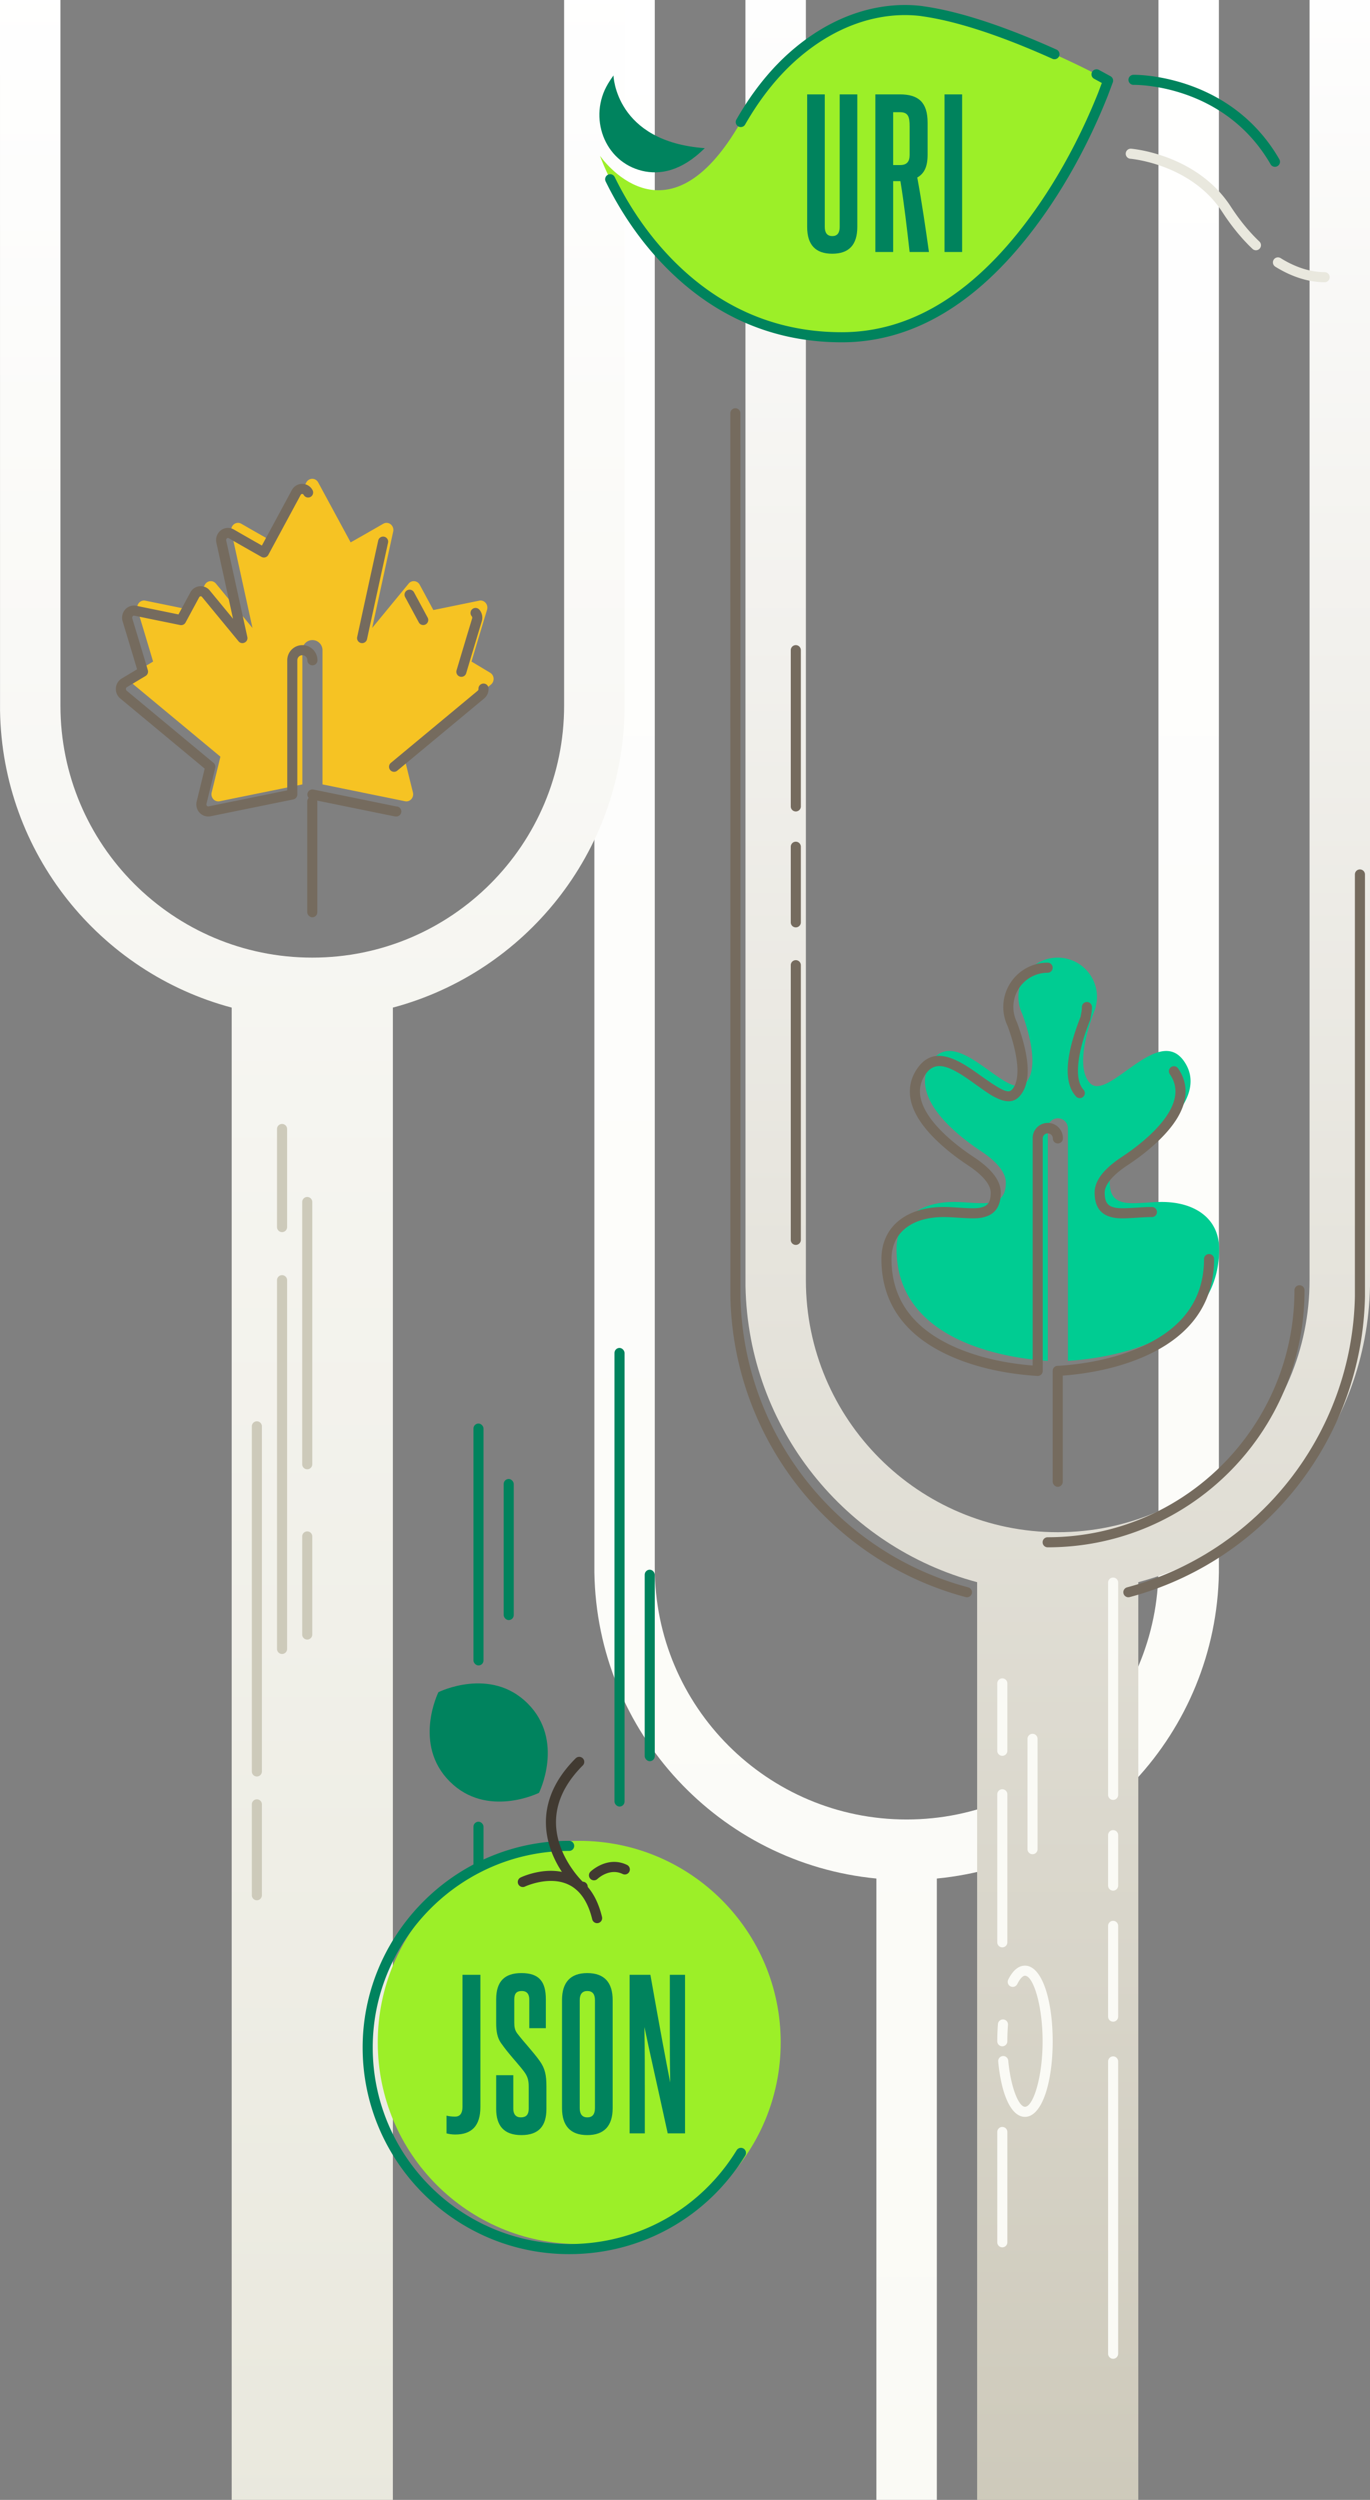 <svg xmlns="http://www.w3.org/2000/svg" width="272" height="496" viewBox="0 0 272 496">
    <rect x="0" y="0" width="272" height="496" fill="#808080" stroke="none"/>
    <defs>
        <linearGradient id="a" x1="50%" x2="50%" y1="0%" y2="100%">
            <stop offset="0%" stop-color="#FFF"/>
            <stop offset="100%" stop-color="#FAFAF5"/>
        </linearGradient>
        <linearGradient id="b" x1="50%" x2="50%" y1="0%" y2="100%">
            <stop offset="0%" stop-color="#FFF"/>
            <stop offset="100%" stop-color="#E9E8DD"/>
        </linearGradient>
        <linearGradient id="c" x1="50%" x2="50%" y1="0%" y2="100%">
            <stop offset="0%" stop-color="#FFF"/>
            <stop offset="100%" stop-color="#CDC9BA"/>
        </linearGradient>
    </defs>
    <g fill="none" fill-rule="evenodd">
        <path fill="url(#a)" d="M174 496V372.715c-31.101-2.987-55.49-28.95-55.992-60.715L118 0h12v311.001c0 27.614 22.386 50 50 50s50-22.386 50-50V0h12v312c-.51 31.764-24.899 57.728-56 60.715V496h-12z"/>
        <path fill="url(#b)" d="M78 199.916V496H46V199.916C19.82 192.943.454 169.268.008 140.998L0 0h12v140c0 27.614 22.386 50 50 50s50-22.386 50-50V0h12v141c-.455 28.269-19.821 51.943-46 58.916z"/>
        <path fill="#CDCABA" fill-rule="nonzero" d="M60 238.49v52.03a1 1 0 0 0 2 0v-52.03a1 1 0 1 0-2 0zM60 304.843v19.46a1 1 0 1 0 2 0v-19.46a1 1 0 0 0-2 0zM50 283v68.469a1 1 0 1 0 2 0V283a1 1 0 1 0-2 0zM50 358v18.028a1 1 0 1 0 2 0V358a1 1 0 1 0-2 0zM55 224v19.46a1 1 0 1 0 2 0V224a1 1 0 1 0-2 0zM55 254v73.164a1 1 0 1 0 2 0V254a1 1 0 1 0-2 0z"/>
        <path fill="#F6C323" d="M97.32 133.48l-3.709-2.22a2138.92 2138.92 0 0 1 3.087-10.278 1.46 1.46 0 0 0-.282-1.365c-.318-.372-.8-.54-1.268-.444a6449.84 6449.84 0 0 1-9.108 1.864l-2.709-5.016a1.348 1.348 0 0 0-1.044-.71 1.319 1.319 0 0 0-1.158.483l-7.233 8.79a9017.85 9017.85 0 0 1 4.17-19.118 1.445 1.445 0 0 0-.504-1.442 1.307 1.307 0 0 0-1.466-.109 799.46 799.46 0 0 1-6.478 3.698l-6.446-11.898A1.344 1.344 0 0 0 61.995 95c-.488 0-.937.274-1.177.717l-6.425 11.896a776.97 776.97 0 0 1-6.485-3.698 1.307 1.307 0 0 0-1.466.109c-.425.335-.623.899-.504 1.442l4.19 19.13-7.257-8.803a1.32 1.32 0 0 0-1.157-.483c-.438.045-.828.31-1.044.711l-2.707 5.013c-1.479-.3-5.977-1.22-9.11-1.861-.47-.096-.95.072-1.268.444a1.46 1.46 0 0 0-.28 1.365 2245.73 2245.73 0 0 1 3.09 10.275l-3.716 2.222a1.42 1.42 0 0 0-.675 1.118c-.034.466.155.92.506 1.212l17.247 14.32c-.296 1.253-1.167 4.805-1.734 7.107-.117.473.009.975.332 1.328.323.353.812.505 1.27.406l16.405-3.338v-26.623c0-1.11.896-2.01 2-2.01 1.105 0 2 .9 2 2.01v26.623l16.382 3.338c.092.02.178.03.27.03.365 0 .716-.155.974-.437.323-.354.446-.856.329-1.33a1236.14 1236.14 0 0 1-1.748-7.099l17.253-14.326c.351-.29.54-.745.506-1.21a1.417 1.417 0 0 0-.676-1.118z"/>
        <path fill="#756B5E" fill-rule="nonzero" d="M61.83 158.612l16.382 3.338c.149.032.306.05.47.05a1 1 0 1 0 0-2 .243.243 0 0 1-.057-.007l-16.395-3.341a1 1 0 0 0-.4 1.96zM78.876 152.904l17.253-14.327c.6-.497.922-1.266.864-2.053a1 1 0 0 0-1.994.146.437.437 0 0 1-.146.368l-17.255 14.327a1 1 0 1 0 1.278 1.539zM92.57 133.542c.439-1.492 1.81-6.052 3.085-10.27a2.461 2.461 0 0 0-.479-2.305 1 1 0 1 0-1.52 1.3.46.46 0 0 1 .084.427 2064.407 2064.407 0 0 0-3.088 10.284 1 1 0 1 0 1.918.564zM84.92 122.561l-2.71-5.015a1 1 0 1 0-1.759.95l2.71 5.016a1 1 0 0 0 1.759-.95zM72.874 126.794c.525-2.443 2.304-10.597 4.169-19.115a1 1 0 0 0-1.954-.427 8533.644 8533.644 0 0 0-4.17 19.122 1 1 0 1 0 1.955.42zM46.407 105.048a2.307 2.307 0 0 0-2.582.189 2.447 2.447 0 0 0-.864 2.443l3.304 15.085-4.622-5.608a2.32 2.32 0 0 0-2.034-.841 2.347 2.347 0 0 0-1.82 1.231l-2.354 4.36c-1.814-.37-5.41-1.105-8.381-1.714a2.317 2.317 0 0 0-2.229.774 2.46 2.46 0 0 0-.477 2.306c1.165 3.85 2.303 7.627 2.868 9.524l-3.05 1.823a2.42 2.42 0 0 0-1.16 1.907 2.438 2.438 0 0 0 .865 2.051l16.769 13.923c-.327 1.36-.947 3.894-1.588 6.496-.197.795.015 1.641.566 2.242a2.344 2.344 0 0 0 2.22.708l16.391-3.335a1 1 0 0 0 .801-.98v-26.623c0-.558.45-1.01 1-1.01.551 0 1 .452 1 1.01a1 1 0 0 0 2 0c0-1.66-1.342-3.01-3-3.01-1.657 0-3 1.35-3 3.01v25.806l-15.604 3.175a.35.35 0 0 1-.333-.101.455.455 0 0 1-.1-.412c.757-3.069 1.482-6.039 1.737-7.118a1 1 0 0 0-.334-1l-17.247-14.32a.44.44 0 0 1-.148-.37.422.422 0 0 1 .193-.333l3.714-2.22a1 1 0 0 0 .446-1.141c-.433-1.473-1.743-5.826-3.092-10.282a.461.461 0 0 1 .084-.427.317.317 0 0 1 .308-.113c3.449.706 7.737 1.583 9.11 1.86a1 1 0 0 0 1.079-.504l2.707-5.012a.35.35 0 0 1 .267-.192.323.323 0 0 1 .282.124l7.257 8.804c.668.81 1.973.175 1.749-.85l-4.19-19.131a.447.447 0 0 1 .147-.444.306.306 0 0 1 .347-.026 758.462 758.462 0 0 0 6.496 3.704 1 1 0 0 0 1.368-.398l6.425-11.895a.344.344 0 0 1 .297-.193c.117 0 .231.07.298.193a1 1 0 1 0 1.758-.955A2.344 2.344 0 0 0 59.995 96c-.859 0-1.643.479-2.056 1.241l-5.942 11.001a942.998 942.998 0 0 1-5.59-3.194z"/>
        <rect width="2" height="24" x="61" y="158" fill="#756B5E" rx="1"/>
        <path fill="#00CC92" d="M220.327 234.628c0-2.343 2.433-4.533 4.623-6.03 1.352-.922 15.742-9.955 10.132-18.035-5.169-7.443-15.149 8.15-18.701 4.315-2.953-3.19-.222-11.333.783-13.988.04-.093.073-.193.109-.288.14-.362.229-.574.229-.574.179-1 .295-1.448.295-2.222a7.802 7.802 0 0 0-7.801-7.805c-4.308 0-7.801 3.496-7.801 7.808 0 1.206.281 2.344.77 3.364 1.074 2.91 3.531 10.622.676 13.705-3.552 3.836-13.531-11.758-18.7-4.315-5.61 8.08 8.78 17.113 10.131 18.036 2.19 1.496 4.624 3.686 4.624 6.029 0 5.559-5.107 3.85-10.377 3.85-6.254 0-11.319 3.072-11.319 9.33 0 18.884 23.027 21.757 30.027 22.194v-46.13a2 2 0 1 1 4 0v46.13c7-.433 30.018-3.297 30.018-22.194 0-6.258-5.088-9.33-11.341-9.33-5.27 0-10.377 1.709-10.377-3.85z"/>
        <path fill="#756B5E" fill-rule="nonzero" d="M210.089 273c6.055-.375 12.454-1.647 18-4.267 8.171-3.861 12.956-10.05 12.956-18.925a1 1 0 1 0-2 0c0 8.019-4.284 13.56-11.811 17.117-5.274 2.492-11.445 3.719-17.269 4.08a1 1 0 1 0 .124 1.996zM228.704 239.479c-.87 0-1.618.035-3.021.126-2.884.186-3.905.176-4.847-.149-1.03-.354-1.509-1.122-1.509-2.828 0-1.58 1.584-3.425 4.187-5.204.04-.026.528-.351.745-.498a50.61 50.61 0 0 0 1.347-.941 42.325 42.325 0 0 0 3.679-2.972c4.413-4.016 6.784-8.09 5.92-12.092-.22-1.014-.652-1.994-1.302-2.929a1 1 0 1 0-1.642 1.141c.5.722.825 1.458.988 2.211.67 3.094-1.377 6.61-5.31 10.19a40.358 40.358 0 0 1-3.506 2.83c-.443.321-.865.615-1.294.905-.207.14-.701.468-.753.504-3.114 2.127-5.059 4.393-5.059 6.855 0 2.515.971 4.069 2.857 4.72 1.303.448 2.427.46 5.628.252 1.361-.088 2.077-.121 2.892-.121a1 1 0 1 0 0-2zM214.34 202.241l-.04.107-.011.033a2.19 2.19 0 0 1-.044.114c-2.413 6.373-3.325 12.116-.598 15.062a1 1 0 1 0 1.468-1.359c-1.951-2.108-1.106-7.432.984-12.954.013-.028.036-.089.07-.18l.012-.035.027-.073c.1-.256.175-.444.216-.541l.062-.211.148-.805c.052-.285.085-.492.11-.701.036-.294.053-.576.053-.892a1 1 0 1 0-2 0c0 .236-.012.438-.038.652-.02.163-.047.335-.092.585l-.13.701c-.049.12-.116.287-.197.497zM188.816 266.918c-7.53-3.557-11.816-9.097-11.816-17.11 0-5.255 4.063-8.33 10.319-8.33.815 0 1.53.034 2.892.122 3.201.207 4.325.196 5.628-.253 1.886-.65 2.857-2.204 2.857-4.72 0-2.461-1.945-4.727-5.06-6.854l-.753-.504c-.429-.29-.85-.584-1.294-.905a40.365 40.365 0 0 1-3.505-2.83c-3.933-3.58-5.98-7.096-5.31-10.19.163-.753.487-1.49.988-2.211 1.551-2.233 3.61-2.088 7.051.053.699.435 1.402.916 2.412 1.636 3.13 2.235 3.506 2.489 4.671 3.048 1.836.88 3.358.897 4.479-.313 2.663-2.876 1.849-8.442-.472-14.73-.476-1.005-.708-1.997-.708-3.018a6.805 6.805 0 0 1 6.801-6.808 1 1 0 1 0 0-2c-4.86 0-8.801 3.944-8.801 8.808 0 1.325.3 2.612.868 3.796 1.992 5.41 2.743 10.543.844 12.593-.754.815-2.024.206-6.52-3.004-1.042-.743-1.775-1.244-2.517-1.706-4.228-2.631-7.417-2.856-9.75.504-.65.935-1.082 1.915-1.301 2.93-.865 4 1.506 8.075 5.919 12.091a42.332 42.332 0 0 0 3.679 2.972c.461.334.9.64 1.346.94.216.147.704.472.745.5 2.604 1.778 4.188 3.623 4.188 5.203 0 1.706-.48 2.474-1.509 2.828-.942.325-1.963.335-4.847.149-1.403-.091-2.15-.126-3.021-.126-7.259 0-12.319 3.83-12.319 10.329 0 8.87 4.787 15.056 12.961 18.918 5.547 2.621 11.948 3.896 18.004 4.274a1 1 0 0 0 1.062-.998v-46.13a1 1 0 1 1 2 0 1 1 0 1 0 2 0 3.001 3.001 0 1 0-6 0v45.056c-5.508-.442-11.255-1.668-16.211-4.01z"/>
        <path fill="url(#c)" d="M210 304.001c27.614 0 50-22.386 50-50V0h12v255.22c-.555 28.172-19.889 51.742-46 58.697v182.084h-32V313.917c-26.111-6.955-45.445-30.525-45.988-58.698L148 0h12v254.001c0 27.614 22.386 50 50 50z"/>
        <path fill="#756B5E" fill-rule="nonzero" d="M192.257 314.95c-26.075-6.945-44.719-30.425-45.245-57.75L147 82a1 1 0 1 0-2 0l.012 175.22c.544 28.24 19.798 52.49 46.73 59.663a1 1 0 0 0 .515-1.932z"/>
        <path fill="#756B5E" fill-rule="nonzero" d="M157 129v31.001a1 1 0 1 0 2 0V129a1 1 0 1 0-2 0zM157 168.001v15a1 1 0 1 0 2 0v-15a1 1 0 1 0-2 0zM157 191.501v54.5a1 1 0 1 0 2 0v-54.5a1 1 0 1 0-2 0zM208 307.001c28.167 0 51-22.833 51-51a1 1 0 1 0-2 0c0 27.062-21.938 49-49 49a1 1 0 1 0 0 2z"/>
        <path fill="#756B5E" fill-rule="nonzero" d="M269 173.501v83.718c-.538 27.308-19.184 50.787-45.257 57.732a1 1 0 0 0 .514 1.932c26.93-7.173 46.187-31.42 46.743-59.644v-83.738a1 1 0 1 0-2 0z"/>
        <path fill="#FAFAF5" fill-rule="nonzero" d="M220 409.015v57.972c0 .56.448 1.014 1 1.014s1-.454 1-1.014v-57.972c0-.56-.448-1.014-1-1.014s-1 .454-1 1.014zM220 382.108v18.009a1 1 0 0 0 2 0v-18.009a1 1 0 0 0-2 0zM220 364.108v10.009a1 1 0 0 0 2 0v-10.009a1 1 0 0 0-2 0zM220 314.001v42.116a1 1 0 0 0 2 0V314a1 1 0 1 0-2 0zM198.184 409.028c.605 6.436 2.521 10.973 5.316 10.973 3.344 0 5.5-6.707 5.5-15s-2.156-15-5.5-15c-1.345 0-2.45 1.024-3.32 2.76a1 1 0 1 0 1.788.896c.567-1.132 1.132-1.656 1.532-1.656 1.626 0 3.5 5.83 3.5 13 0 7.171-1.874 13-3.5 13-1.23 0-2.817-3.755-3.324-9.16a1 1 0 1 0-1.992.187z"/>
        <path fill="#FAFAF5" fill-rule="nonzero" d="M198.131 401.59a43.691 43.691 0 0 0-.131 3.411 1 1 0 1 0 2 0c0-1.108.042-2.198.125-3.254a1 1 0 0 0-1.994-.156zM204 345.001v21.889a1 1 0 1 0 2 0V345a1 1 0 1 0-2 0zM198 423.001v21.889a1 1 0 1 0 2 0V423a1 1 0 1 0-2 0zM198 334.001v13.369a1 1 0 1 0 2 0V334a1 1 0 1 0-2 0zM198 356.001v29.369a1 1 0 1 0 2 0V356a1 1 0 1 0-2 0z"/>
        <rect width="2" height="24" x="209" y="271" fill="#756B5E" rx="1"/>
        <path fill="#00835E" d="M127.477 33.89c3.501.842 7.79.121 12.451-4.494C122.134 28.11 121.8 14.963 121.8 14.963c-.399.555-.755 1.1-1.075 1.631-3.989 6.638-.776 15.483 6.753 17.295"/>
        <path fill="#9CEF28" d="M218.986 18.698L220 16l-2.308-1.258c-5.933-3.025-22.07-10.792-34.535-12.514-.033-.005-21.267-3.865-36.083 21.982-14.827 25.867-27.947 6.705-27.947 6.705s12.49 36 48 36c30.515 0 47.644-37.63 51.859-48.217z"/>
        <path fill="#00835D" fill-rule="nonzero" d="M218.05 18.346c-3.677 9.233-8.984 19.184-15.91 27.804-10.076 12.538-21.745 19.765-35.013 19.765-12.18 0-22.41-4.268-30.878-11.791-6.17-5.483-10.865-12.174-14.22-19.025a1 1 0 0 0-1.795.88c3.46 7.066 8.299 13.964 14.687 19.64 8.818 7.835 19.512 12.296 32.206 12.296 13.968 0 26.151-7.546 36.571-20.512 7.071-8.8 12.466-18.915 16.217-28.335l1.021-2.716a1 1 0 0 0-.458-1.23l-2.308-1.258a1 1 0 0 0-.957 1.756l1.545.842-.708 1.884zM209.743 9.83c-9.84-4.416-19.007-7.564-26.45-8.592a11.66 11.66 0 0 0-.847-.108c-7.395-.73-16.384 1.374-24.998 8.69-4.166 3.54-7.942 8.137-11.242 13.893a1 1 0 1 0 1.735.995c3.187-5.56 6.816-9.977 10.802-13.363 8.154-6.927 16.61-8.905 23.507-8.225.366.036.615.071.757.097 7.224.998 16.237 4.093 25.917 8.438a1 1 0 1 0 .819-1.824z"/>
        <path fill="#00835D" d="M248.763 24.75a32.924 32.924 0 0 1 5.235 6.853 1 1 0 0 1-1.732 1c-9.26-16.037-26.979-15.77-27.157-15.765a1 1 0 1 1-.051-1.998c.16-.005 13.587-.207 23.705 9.91"/>
        <path fill="#E9E8DE" fill-rule="nonzero" d="M224.42 31.497c.155.012.466.048.91.116.75.115 1.589.28 2.493.508 2.587.649 5.174 1.65 7.58 3.077 2.942 1.742 5.41 4.003 7.259 6.847 1.87 2.878 3.884 5.323 6.006 7.335a1 1 0 1 0 1.376-1.452c-2.006-1.9-3.919-4.224-5.706-6.973-2.025-3.116-4.72-5.586-7.915-7.478-2.586-1.532-5.35-2.603-8.113-3.296a29.31 29.31 0 0 0-2.678-.545c-.492-.076-.85-.117-1.052-.133a1 1 0 1 0-.16 1.994zM253.175 52.898C256.49 54.967 259.882 56 263 56a1 1 0 1 0 0-2c-2.731 0-5.76-.922-8.766-2.798a1 1 0 0 0-1.059 1.696z"/>
        <path fill="#00835D" d="M166.714 45.022c0 1.216-.494 1.824-1.482 1.824-.95 0-1.482-.608-1.482-1.824V18.726h-3.496v26.296c0 3.572 1.672 5.32 4.978 5.32s4.978-1.748 4.978-5.32V18.726h-3.496v26.296zm13.882-14.288v-5.662c0-1.9-.266-2.812-1.938-2.812h-1.33v10.488h1.368c1.33 0 1.9-.646 1.9-2.014zM184.434 50h-3.838c-.532-4.712-1.064-9.386-1.824-14.06h-1.444V50h-3.534V18.726h4.864c3.648 0 5.51 1.52 5.51 5.624v6.346c0 2.356-.646 3.724-2.052 4.522.912 4.94 1.634 9.956 2.318 14.782zm6.586 0V18.726h-3.496V50h3.496z"/>
        <path fill="#9CEF28" d="M155 405.238c0-22.091-17.909-40-40-40-22.09 0-40 17.909-40 40 0 22.09 17.91 40 40 40 22.091 0 40-17.91 40-40"/>
        <path fill="#00835E" d="M113 447.238c-22.607 0-41-18.393-41-41 0-21.303 16.619-39.26 37.835-40.88a41.43 41.43 0 0 1 3.165-.12 1 1 0 1 1 0 2c-1.01 0-2.023.038-3.013.114C89.808 368.893 74 385.974 74 406.238c0 21.505 17.495 39 39 39 13.676 0 26.113-6.97 33.272-18.643a1.001 1.001 0 0 1 1.706 1.045c-7.526 12.272-20.602 19.598-34.978 19.598"/>
        <path fill="#413A31" d="M114.999 375.071a.998.998 0 0 1-.684-.271c-.237-.223-5.81-5.546-5.926-13.03-.071-4.575 1.916-8.918 5.904-12.906a.999.999 0 1 1 1.414 1.414c-3.586 3.587-5.375 7.437-5.318 11.444.093 6.629 5.245 11.572 5.297 11.621a1 1 0 1 1-.687 1.728"/>
        <path fill="#413A31" d="M118.55 381.571a1 1 0 0 1-.97-.765c-.841-3.478-2.424-5.794-4.703-6.881-3.864-1.843-8.597.36-8.644.381a.998.998 0 0 1-1.333-.472.998.998 0 0 1 .47-1.332c.229-.108 5.624-2.636 10.355-.389 2.857 1.357 4.807 4.124 5.799 8.223a1 1 0 0 1-.973 1.235M117.928 373.072a1 1 0 0 1-.694-1.719c.136-.131 3.4-3.203 7.253-1.341a1 1 0 0 1-.872 1.801c-2.591-1.255-4.901.893-4.998.984a1 1 0 0 1-.69.275"/>
        <path fill="#00835E" d="M107.016 355.71s-10.337 5.14-17.724-2.246c-7.387-7.387-2.247-17.724-2.247-17.724s10.337-5.14 17.724 2.246c7.387 7.387 2.247 17.725 2.247 17.725"/>
        <path fill="#00835D" d="M88.65 419.76c.458.115.993.192 1.72.192.917 0 1.452-.611 1.452-1.911V391.82h3.555v26.22c0 3.784-1.758 5.466-5.007 5.466-.689 0-1.3-.114-1.72-.228v-3.518zM104.97 413.95c0-1.337-.267-2.102-1.107-3.172-1.414-1.797-2.867-3.25-4.396-5.428-.765-1.07-.955-2.408-.955-3.975v-4.701c0-3.517 1.644-5.2 5.007-5.2 3.516 0 4.854 1.683 4.854 5.2v5.733h-3.287v-5.695c0-.993-.421-1.682-1.491-1.682-1.032 0-1.49.497-1.49 1.644v4.663c0 .84.114 1.49.61 2.14 1.415 1.835 3.059 3.517 4.435 5.428 1.07 1.49 1.338 2.867 1.338 5.008v4.51c0 3.325-1.453 5.198-4.97 5.198-3.478 0-5.006-1.873-5.006-5.198v-6.69h3.4v6.69c0 1.032.498 1.68 1.493 1.68 1.069 0 1.566-.572 1.566-1.68v-4.472zM118.12 396.827c0-1.186-.497-1.797-1.528-1.797-.956 0-1.492.61-1.492 1.797v21.443c0 1.223.536 1.834 1.492 1.834 1.031 0 1.528-.611 1.528-1.834v-21.443zm-6.536 0c0-3.48 1.643-5.352 5.008-5.352 3.401 0 5.045 1.873 5.045 5.352v21.443c0 3.478-1.644 5.35-5.045 5.35-3.365 0-5.008-1.872-5.008-5.35v-21.443zM132.568 423.277c-2.369-10.855-3.555-15.978-4.625-21.1.077 4.32.077 8.64.077 12.958v8.142h-3.019V391.82h4.128c2.063 11.658 2.981 16.475 3.936 21.367-.076-3.593-.076-7.147-.076-10.664V391.82h3.02v31.458h-3.44z"/>
        <rect width="2" height="10" x="94" y="361.439" fill="#00835D" rx="1"/>
        <rect width="2" height="48" x="94" y="282.439" fill="#00835D" rx="1"/>
        <rect width="2" height="28" x="100" y="293.439" fill="#00835D" rx="1"/>
        <rect width="2" height="38" x="128" y="311.439" fill="#00835D" rx="1"/>
        <rect width="2" height="91" x="122" y="267.439" fill="#00835D" rx="1"/>
    </g>
</svg>
